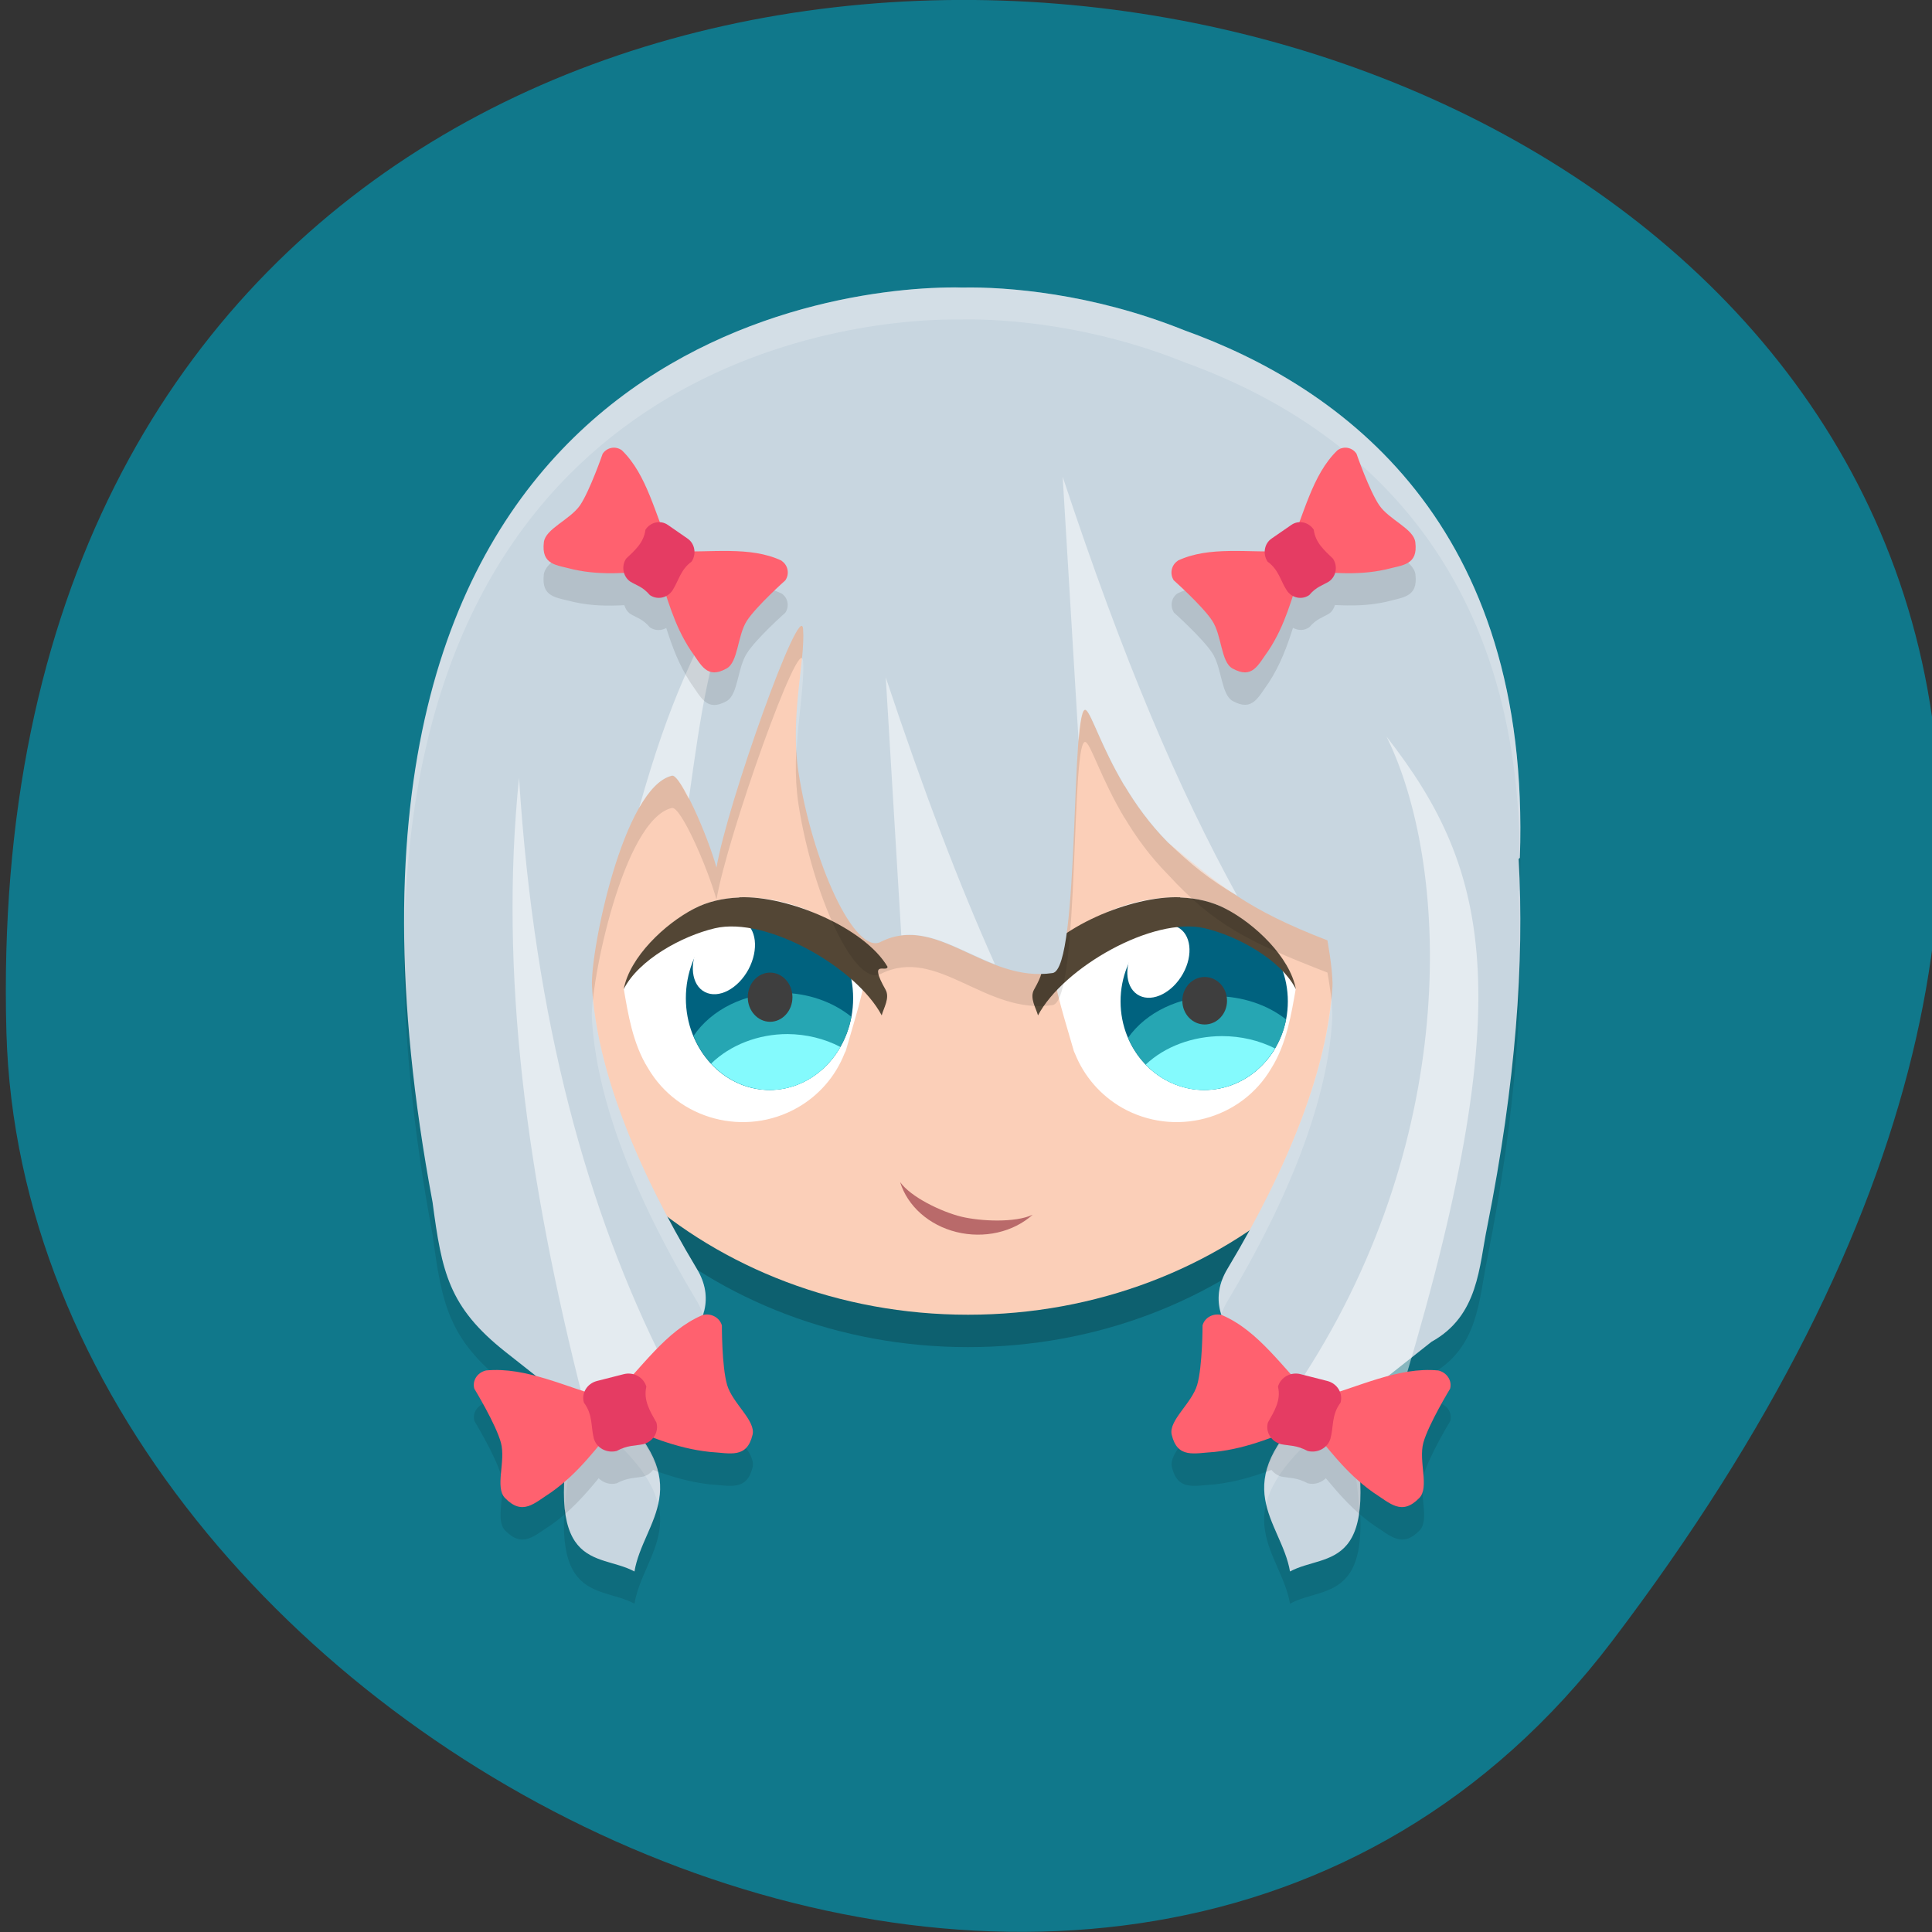 <svg xmlns="http://www.w3.org/2000/svg" viewBox="0 0 48 48"><rect x="0" y="0" width="48" height="48" fill="#333333" stroke="none"/><path d="m 40.05 40.777 c 32.11 -42.26 -41.07 -58.61 -39.891 -15.14 c 0.484 17.727 27.609 31.3 39.891 15.14" fill="#10788b"/><path d="m 35.656 23.09 c 0 -5.73 -5.195 -10.379 -11.605 -10.379 c -6.41 0 -11.605 4.648 -11.605 10.379 c 0 5.73 5.195 10.379 11.605 10.379 c 6.41 0 11.605 -4.648 11.605 -10.379" fill-opacity="0.2"/><path d="m 35.656 22.289 c 0 -5.73 -5.195 -10.379 -11.605 -10.379 c -6.41 0 -11.605 4.648 -11.605 10.379 c 0 5.73 5.195 10.375 11.605 10.375 c 6.41 0 11.605 -4.645 11.605 -10.375" fill="#fbcfb8"/><path d="m 17.25 22.574 c 1.313 -0.688 3.566 -0.039 4.316 1.242 c -0.078 0.781 -0.352 1.578 -0.551 2.285 c -0.004 0.004 -0.004 0.008 -0.004 0.012 c -0.012 0.02 -0.02 0.043 -0.031 0.063 c -0.223 0.566 -0.633 1.039 -1.168 1.344 c -1.297 0.738 -2.961 0.301 -3.711 -0.98 c -0.383 -0.609 -0.5 -1.371 -0.602 -1.961 c 0.148 -0.797 1.02 -1.621 1.75 -2" fill="#fff"/><path d="m 17.04 24.801 c 0 -1.262 0.93 -2.281 2.078 -2.281 c 1.148 0 2.078 1.02 2.078 2.281 c 0 1.258 -0.93 2.277 -2.078 2.277 c -1.148 0 -2.078 -1.02 -2.078 -2.277" fill="#00627f"/><path d="m 18.598 24.08 c 0.258 -0.488 0.199 -1.023 -0.141 -1.195 c -0.336 -0.176 -0.82 0.078 -1.082 0.566 c -0.262 0.488 -0.199 1.023 0.137 1.195 c 0.34 0.176 0.824 -0.078 1.086 -0.566" fill="#fff"/><path d="m 19.414 24.668 c -0.902 0 -1.738 0.41 -2.184 1.07 c 0.336 0.816 1.078 1.34 1.891 1.344 c 0.984 -0.004 1.832 -0.762 2.031 -1.82 c -0.469 -0.379 -1.094 -0.594 -1.742 -0.594" fill="#26a6b3"/><path d="m 19.566 25.691 c -0.727 0 -1.422 0.27 -1.898 0.734 c 0.387 0.418 0.91 0.652 1.453 0.656 c 0.715 0 1.379 -0.406 1.758 -1.07 c -0.395 -0.207 -0.848 -0.316 -1.313 -0.32" fill="#84fafd"/><path d="m 18.578 24.777 c 0 -0.34 0.25 -0.613 0.555 -0.613 c 0.305 0 0.555 0.273 0.555 0.613 c 0 0.336 -0.25 0.609 -0.555 0.609 c -0.305 0 -0.555 -0.273 -0.555 -0.609" fill="#3e3e3e"/><path d="m 18.371 22.293 c 1.223 -0.047 3.117 0.766 3.68 1.727 c -0.016 0.156 -0.488 -0.207 -0.051 0.566 c 0.117 0.207 -0.051 0.465 -0.094 0.641 c -0.629 -1.184 -2.859 -2.469 -4.148 -2.164 c -0.813 0.191 -1.891 0.781 -2.262 1.512 c 0.148 -0.797 1.023 -1.625 1.75 -2 c 0.328 -0.172 0.715 -0.262 1.121 -0.277" fill="#534635"/><path d="m 30.441 22.574 c -1.313 -0.688 -3.566 -0.039 -4.316 1.242 c 0.078 0.781 0.352 1.578 0.551 2.285 c 0 0.004 0 0.008 0.004 0.012 c 0.008 0.02 0.016 0.043 0.027 0.063 c 0.227 0.566 0.637 1.039 1.168 1.344 c 1.301 0.738 2.961 0.301 3.711 -0.98 c 0.383 -0.609 0.5 -1.371 0.605 -1.961 c -0.148 -0.797 -1.023 -1.621 -1.75 -2" fill="#fff"/><path d="m 27.84 24.879 c 0 -1.215 0.93 -2.199 2.078 -2.199 c 1.148 0 2.078 0.984 2.078 2.199 c 0 1.215 -0.93 2.199 -2.078 2.199 c -1.148 0 -2.078 -0.984 -2.078 -2.199" fill="#00627f"/><path d="m 29.391 24.19 c 0.262 -0.469 0.199 -0.988 -0.137 -1.156 c -0.336 -0.168 -0.824 0.078 -1.086 0.547 c -0.258 0.473 -0.199 0.988 0.141 1.156 c 0.336 0.168 0.82 -0.078 1.082 -0.547" fill="#fff"/><path d="m 30.21 24.75 c -0.906 0 -1.738 0.398 -2.184 1.035 c 0.336 0.789 1.078 1.297 1.895 1.297 c 0.984 -0.004 1.832 -0.734 2.031 -1.754 c -0.469 -0.371 -1.094 -0.574 -1.742 -0.578" fill="#26a6b3"/><path d="m 30.363 25.742 c -0.73 0 -1.422 0.258 -1.898 0.707 c 0.387 0.406 0.91 0.633 1.453 0.633 c 0.715 -0.004 1.379 -0.391 1.758 -1.035 c -0.395 -0.199 -0.848 -0.305 -1.313 -0.305" fill="#84fafd"/><path d="m 29.375 24.863 c 0 -0.328 0.25 -0.59 0.555 -0.59 c 0.305 0 0.555 0.262 0.555 0.59 c 0 0.328 -0.25 0.59 -0.555 0.59 c -0.305 0 -0.555 -0.262 -0.555 -0.59" fill="#3e3e3e"/><path d="m 29.32 22.293 c -1.223 -0.047 -3.117 0.766 -3.68 1.727 c 0.016 0.156 0.488 -0.207 0.051 0.566 c -0.117 0.207 0.051 0.465 0.098 0.641 c 0.625 -1.184 2.855 -2.469 4.145 -2.164 c 0.813 0.191 1.891 0.781 2.262 1.512 c -0.148 -0.797 -1.02 -1.625 -1.75 -2 c -0.328 -0.172 -0.715 -0.262 -1.121 -0.277" fill="#534635"/><path d="m 23.727 7.938 c -3.684 -0.004 -16.863 2 -12.98 22.734 c 0.23 1.73 0.398 2.594 1.809 3.711 l 1.727 1.367 c -0.879 4.188 0.566 3.594 1.48 4.094 c 0.211 -1.262 1.629 -2.156 -0.598 -4.152 c 1.113 -0.809 3.02 -1.922 2.148 -3.371 c -1.551 -2.586 -2.5 -5.02 -2.605 -7.02 c -0.047 -0.844 0.77 -4.938 1.984 -5.227 c 0.219 -0.055 0.895 1.5 1.109 2.277 c 0.258 -1.551 2.098 -6.719 2.152 -5.922 c 0.055 0.813 -0.328 2.137 -0.117 3.539 c 0.344 2.25 1.395 4.559 2.043 4.23 c 1.41 -0.711 2.594 1.023 4.273 0.773 c 0.691 -0.102 0.438 -6.84 0.832 -6.527 c 0.137 0.105 0.383 0.914 0.941 1.855 c 0 0.016 0.004 0.02 0.008 0.008 c 0.277 0.465 0.629 0.961 1.086 1.422 c 1.137 1.234 1.961 1.66 3.961 2.434 c 0.09 0.508 0.133 0.926 0.125 1.137 c -0.109 2 -1.059 4.438 -2.609 7.02 c -0.867 1.449 1.035 2.563 2.148 3.371 c -2.227 1.996 -0.809 2.891 -0.594 4.152 c 0.914 -0.5 2.359 0.094 1.477 -4.094 l 2.039 -1.613 c 1.176 -0.656 1.176 -1.867 1.387 -2.879 c 0.707 -3.551 0.922 -6.563 0.777 -9.121 c 0.008 -0.008 0.02 -0.016 0.031 -0.023 c 0.289 -8.297 -4.414 -11.703 -8.344 -13.12 c -2.281 -0.918 -4.422 -1.078 -5.512 -1.059 c -0.059 0 -0.117 0 -0.18 0 m -5.926 14.414 c 0 0 -0.059 -0.023 0 0" fill-opacity="0.102"/><path d="m 23.727 7.141 c -3.684 -0.004 -16.863 2 -12.98 22.73 c 0.23 1.734 0.398 2.598 1.809 3.715 l 1.727 1.363 c -0.879 4.191 0.566 3.598 1.48 4.094 c 0.211 -1.258 1.629 -2.152 -0.598 -4.148 c 1.113 -0.809 3.02 -1.922 2.148 -3.371 c -1.551 -2.586 -2.5 -5.03 -2.605 -7.02 c -0.047 -0.844 0.77 -4.938 1.984 -5.23 c 0.219 -0.051 0.895 1.5 1.109 2.281 c 0.258 -1.555 2.098 -6.719 2.152 -5.922 c 0.055 0.813 -0.328 2.137 -0.117 3.539 c 0.344 2.246 1.395 4.559 2.043 4.23 c 1.41 -0.715 2.594 1.02 4.273 0.773 c 0.691 -0.102 0.438 -6.84 0.832 -6.531 c 0.137 0.109 0.383 0.918 0.941 1.859 c 0 0.016 0.004 0.02 0.008 0.008 c 0.277 0.465 0.629 0.961 1.086 1.422 c 1.32 1.082 1.941 1.652 3.961 2.43 c 0.09 0.512 0.133 0.93 0.125 1.141 c -0.109 1.996 -1.059 4.438 -2.609 7.02 c -0.867 1.449 1.035 2.563 2.148 3.371 c -2.227 1.996 -0.809 2.891 -0.594 4.148 c 0.914 -0.496 2.359 0.098 1.477 -4.094 l 2.039 -1.613 c 1.176 -0.652 1.176 -1.863 1.387 -2.875 c 0.707 -3.551 0.922 -6.563 0.777 -9.121 c 0.008 -0.008 0.02 -0.016 0.031 -0.027 c 0.289 -8.293 -4.414 -11.699 -8.344 -13.11 c -2.281 -0.918 -4.422 -1.082 -5.512 -1.059 c -0.059 0 -0.117 -0.004 -0.18 -0.004 m -5.926 14.418 c 0 0 -0.059 -0.023 0 0" fill="#c8d6e0"/><g fill="#fff"><path d="m 23.727 7.141 c -3.25 -0.004 -13.887 1.57 -13.68 16.184 c 0.184 -13.875 10.488 -15.391 13.68 -15.387 c 0.063 0 0.121 0 0.18 0 c 1.09 -0.02 3.23 0.141 5.512 1.059 c 3.801 1.367 8.305 4.609 8.34 12.316 c 0.289 -8.293 -4.41 -11.699 -8.34 -13.11 c -2.281 -0.918 -4.426 -1.078 -5.512 -1.059 c -0.059 0 -0.117 0 -0.18 0 m -3.805 9.211 c -0.063 0.66 -0.191 1.477 -0.133 2.348 c 0.039 -0.902 0.199 -1.711 0.164 -2.273 c -0.004 -0.043 -0.016 -0.066 -0.031 -0.074 m 17.82 5.773 c -0.004 0.004 -0.008 0.008 -0.016 0.012 c 0.027 0.461 0.027 0.949 0.031 1.438 c 0.012 -0.5 0 -0.977 -0.016 -1.449 m -4.668 2.664 c -0.176 1.945 -1.102 4.27 -2.578 6.734 c -0.242 0.402 -0.258 0.77 -0.148 1.121 c 0.035 -0.105 0.082 -0.211 0.148 -0.32 c 1.551 -2.59 2.5 -5.03 2.605 -7.03 c 0.008 -0.113 -0.004 -0.293 -0.027 -0.508 m -18.34 0.004 c -0.023 0.215 -0.035 0.391 -0.027 0.504 c 0.105 2 1.055 4.438 2.609 7.03 c 0.066 0.109 0.109 0.215 0.145 0.32 c 0.109 -0.348 0.094 -0.719 -0.145 -1.117 c -1.48 -2.469 -2.406 -4.797 -2.582 -6.734 m 0.883 10.574 c -0.152 0.105 -0.316 0.227 -0.453 0.324 c 0.734 0.656 1.07 1.195 1.184 1.668 c 0.125 -0.555 0.008 -1.18 -0.73 -1.992 m 16.574 0 c -0.738 0.813 -0.855 1.438 -0.734 1.992 c 0.117 -0.473 0.453 -1.012 1.188 -1.668 c -0.137 -0.098 -0.301 -0.219 -0.453 -0.324 m -18.03 0.289 c -0.133 0.813 -0.18 1.441 -0.129 1.871 c 0.023 -0.477 0.086 -1.031 0.246 -1.777 m 19.359 -0.094 l -0.117 0.094 c 0.16 0.746 0.223 1.301 0.246 1.777 c 0.051 -0.43 0.004 -1.063 -0.129 -1.871" fill-opacity="0.2"/><path d="m 26.402 11.852 l 0.395 6.555 c 0.043 -0.508 0.098 -0.836 0.188 -0.762 c 0.137 0.105 0.383 0.914 0.941 1.855 c 0 0.016 0.004 0.023 0.008 0.008 c 0.277 0.465 0.629 0.961 1.086 1.422 c 0.563 0.539 1.027 0.926 1.715 1.32 c -1.465 -2.668 -2.816 -5.828 -4.332 -10.402 m -7.984 2.082 c -1.211 2.371 -1.766 3.402 -2.539 6.137 c 0.246 -0.426 0.516 -0.727 0.816 -0.797 c 0.086 -0.023 0.246 0.242 0.418 0.578 c 0.324 -2.289 0.445 -3.227 1.305 -5.918 m 3.586 2.879 l 0.387 6.43 c 0.777 -0.102 1.508 0.406 2.328 0.719 c -0.887 -1.98 -1.77 -4.289 -2.719 -7.145 m 12.445 1.484 c 1.555 3.145 1.867 9.836 -2.059 15.895 c 0.27 0.578 2.309 2.266 2.223 1.063 c 3.227 -10.379 2.441 -13.617 -0.164 -16.957 m -2.059 15.895 c -0.074 0.129 -0.133 0.242 -0.203 0.367 c 0.012 0.008 0.023 0.02 0.039 0.027 c 0.055 -0.129 0.109 -0.254 0.164 -0.395 m -19.492 -14.867 c -0.496 4.832 0.184 9.949 1.613 15.523 l 0.656 0.043 c 1.043 0.434 0.004 -0.027 0 0 c 0.402 -0.293 0.906 -0.625 1.348 -0.996 c -1.91 -3.797 -3.23 -8.48 -3.617 -14.57" fill-opacity="0.502"/></g><path d="m 25.656 30.18 c -0.484 0.434 -1.207 0.598 -1.891 0.43 c -0.684 -0.168 -1.219 -0.645 -1.402 -1.242 c 0.266 0.375 1.027 0.738 1.516 0.859 c 0.484 0.117 1.344 0.156 1.777 -0.047" fill="#b96a6a"/><path d="m 15.191 11.934 c -0.086 0.016 -0.168 0.063 -0.219 0.145 c 0 0 -0.313 0.902 -0.563 1.273 c -0.25 0.371 -0.859 0.586 -0.898 0.922 c -0.066 0.574 0.309 0.566 0.734 0.68 c 0.445 0.102 0.859 0.102 1.266 0.082 c 0.027 0.086 0.07 0.16 0.148 0.215 c 0.16 0.098 0.309 0.125 0.488 0.336 c 0.125 0.086 0.277 0.086 0.406 0.016 c 0.148 0.461 0.313 0.918 0.609 1.367 c 0.262 0.363 0.395 0.723 0.891 0.449 c 0.289 -0.164 0.262 -0.82 0.508 -1.195 c 0.242 -0.375 0.949 -1 0.949 -1 c 0.109 -0.16 0.066 -0.379 -0.094 -0.48 c -0.633 -0.301 -1.387 -0.25 -2.168 -0.238 c -0.008 -0.125 -0.063 -0.246 -0.168 -0.32 l -0.484 -0.336 c -0.063 -0.039 -0.129 -0.055 -0.199 -0.059 c -0.25 -0.684 -0.484 -1.34 -0.949 -1.793 c -0.078 -0.055 -0.172 -0.07 -0.258 -0.055 m 18.297 -0.004 c -0.086 -0.016 -0.18 0 -0.258 0.059 c -0.465 0.449 -0.699 1.109 -0.949 1.789 c -0.066 0.004 -0.137 0.02 -0.199 0.059 l -0.484 0.34 c -0.109 0.074 -0.16 0.191 -0.164 0.316 c -0.785 -0.012 -1.539 -0.063 -2.172 0.238 c -0.16 0.102 -0.199 0.32 -0.094 0.48 c 0 0 0.707 0.633 0.949 1 c 0.246 0.375 0.219 1.031 0.508 1.195 c 0.496 0.273 0.629 -0.086 0.891 -0.445 c 0.297 -0.453 0.461 -0.91 0.609 -1.371 c 0.129 0.07 0.281 0.074 0.406 -0.016 c 0.18 -0.211 0.328 -0.238 0.488 -0.336 c 0.078 -0.051 0.121 -0.129 0.148 -0.215 c 0.406 0.02 0.82 0.02 1.266 -0.078 c 0.422 -0.117 0.801 -0.109 0.734 -0.68 c -0.039 -0.34 -0.648 -0.555 -0.898 -0.922 c -0.25 -0.371 -0.563 -1.277 -0.563 -1.277 c -0.051 -0.078 -0.133 -0.129 -0.219 -0.145 m -15.879 21.535 c -0.051 -0.004 -0.105 0 -0.156 0.016 c -0.68 0.289 -1.188 0.871 -1.719 1.465 c -0.078 -0.02 -0.156 -0.023 -0.238 -0.004 l -0.66 0.168 c -0.145 0.039 -0.246 0.141 -0.301 0.262 c -0.848 -0.281 -1.656 -0.594 -2.461 -0.516 c -0.211 0.051 -0.34 0.25 -0.285 0.449 c 0 0 0.531 0.879 0.66 1.344 c 0.125 0.461 -0.156 1.109 0.102 1.375 c 0.438 0.449 0.719 0.133 1.141 -0.137 c 0.496 -0.348 0.848 -0.754 1.184 -1.16 c 0.113 0.113 0.281 0.168 0.449 0.125 c 0.277 -0.148 0.449 -0.125 0.66 -0.168 c 0.102 -0.027 0.184 -0.09 0.242 -0.164 c 0.438 0.16 0.887 0.301 1.41 0.359 c 0.508 0.031 0.918 0.172 1.063 -0.426 c 0.086 -0.352 -0.5 -0.781 -0.633 -1.242 c -0.133 -0.461 -0.129 -1.477 -0.129 -1.477 c -0.043 -0.148 -0.176 -0.25 -0.328 -0.27 m 12.602 0 c -0.156 0.02 -0.289 0.121 -0.332 0.27 c 0 0 0.004 1.016 -0.129 1.477 c -0.133 0.457 -0.719 0.891 -0.633 1.242 c 0.145 0.598 0.555 0.457 1.063 0.426 c 0.523 -0.059 0.973 -0.199 1.41 -0.359 c 0.059 0.074 0.141 0.137 0.242 0.164 c 0.215 0.043 0.383 0.02 0.66 0.168 c 0.168 0.043 0.336 -0.016 0.449 -0.125 c 0.34 0.406 0.688 0.813 1.184 1.16 c 0.422 0.27 0.707 0.586 1.145 0.137 c 0.258 -0.266 -0.027 -0.914 0.102 -1.375 c 0.125 -0.461 0.66 -1.344 0.66 -1.344 c 0.055 -0.199 -0.074 -0.402 -0.289 -0.449 c -0.805 -0.078 -1.609 0.234 -2.461 0.516 c -0.051 -0.121 -0.156 -0.227 -0.301 -0.262 l -0.66 -0.168 c -0.078 -0.02 -0.16 -0.016 -0.238 0.004 c -0.531 -0.594 -1.035 -1.176 -1.715 -1.465 c -0.055 -0.016 -0.105 -0.02 -0.156 -0.016" fill-opacity="0.102"/><path d="m 12.07 34.05 c -0.211 0.051 -0.344 0.254 -0.285 0.453 c 0 0 0.535 0.879 0.66 1.34 c 0.125 0.461 -0.156 1.113 0.102 1.375 c 0.438 0.449 0.719 0.133 1.141 -0.137 c 0.715 -0.504 1.133 -1.121 1.637 -1.699 c 0.746 0.262 1.426 0.598 2.313 0.691 c 0.508 0.031 0.914 0.172 1.059 -0.426 c 0.086 -0.352 -0.5 -0.781 -0.633 -1.242 c -0.133 -0.461 -0.129 -1.477 -0.129 -1.477 c -0.059 -0.199 -0.277 -0.313 -0.484 -0.254 c -0.922 0.395 -1.5 1.309 -2.297 2.094 c -1.098 -0.301 -2.078 -0.816 -3.082 -0.719" fill="#ff616f"/><path d="m 14.832 34.31 c -0.246 0.063 -0.395 0.305 -0.324 0.539 c 0.227 0.305 0.168 0.594 0.246 0.891 c 0.066 0.234 0.32 0.371 0.566 0.309 c 0.277 -0.148 0.449 -0.125 0.66 -0.168 c 0.246 -0.063 0.395 -0.305 0.328 -0.539 c -0.156 -0.277 -0.328 -0.551 -0.25 -0.891 c -0.066 -0.234 -0.32 -0.375 -0.566 -0.309" fill="#e53c63"/><path d="m 35.738 34.05 c 0.211 0.051 0.344 0.254 0.289 0.453 c 0 0 -0.535 0.879 -0.664 1.34 c -0.125 0.461 0.156 1.113 -0.102 1.375 c -0.438 0.449 -0.719 0.133 -1.141 -0.137 c -0.715 -0.504 -1.129 -1.121 -1.637 -1.699 c -0.742 0.262 -1.426 0.598 -2.309 0.691 c -0.508 0.031 -0.918 0.172 -1.063 -0.426 c -0.086 -0.352 0.5 -0.781 0.633 -1.242 c 0.133 -0.461 0.133 -1.477 0.133 -1.477 c 0.055 -0.199 0.273 -0.313 0.484 -0.254 c 0.918 0.395 1.5 1.309 2.293 2.094 c 1.098 -0.301 2.078 -0.816 3.082 -0.719" fill="#ff616f"/><path d="m 32.977 34.31 c 0.246 0.063 0.395 0.305 0.328 0.539 c -0.227 0.305 -0.168 0.594 -0.25 0.891 c -0.066 0.234 -0.32 0.371 -0.566 0.309 c -0.277 -0.148 -0.449 -0.125 -0.66 -0.168 c -0.246 -0.063 -0.395 -0.305 -0.328 -0.539 c 0.156 -0.277 0.332 -0.551 0.25 -0.891 c 0.066 -0.234 0.32 -0.375 0.566 -0.309" fill="#e53c63"/><path d="m 19.418 13.934 c 0.16 0.105 0.203 0.324 0.094 0.484 c 0 0 -0.707 0.629 -0.953 1 c -0.242 0.371 -0.215 1.031 -0.508 1.191 c -0.492 0.273 -0.625 -0.086 -0.887 -0.445 c -0.43 -0.648 -0.582 -1.316 -0.816 -1.973 c -0.688 0.02 -1.348 0.125 -2.098 -0.043 c -0.426 -0.113 -0.805 -0.105 -0.738 -0.676 c 0.039 -0.336 0.648 -0.555 0.902 -0.922 c 0.246 -0.371 0.559 -1.277 0.559 -1.277 c 0.109 -0.16 0.32 -0.199 0.477 -0.086 c 0.629 0.609 0.82 1.586 1.23 2.508 c 0.988 0.043 1.949 -0.137 2.738 0.234" fill="#ff616f"/><path d="m 17.08 13.379 c 0.184 0.125 0.23 0.383 0.102 0.574 c -0.277 0.203 -0.32 0.477 -0.477 0.719 c -0.129 0.188 -0.375 0.238 -0.559 0.113 c -0.18 -0.211 -0.328 -0.238 -0.488 -0.336 c -0.18 -0.125 -0.227 -0.383 -0.102 -0.57 c 0.215 -0.203 0.441 -0.398 0.48 -0.719 c 0.125 -0.191 0.375 -0.246 0.559 -0.117" fill="#e53c63"/><path d="m 29.26 13.934 c -0.16 0.105 -0.203 0.324 -0.098 0.484 c 0 0 0.707 0.629 0.953 1 c 0.246 0.371 0.215 1.031 0.508 1.191 c 0.496 0.273 0.629 -0.086 0.891 -0.445 c 0.43 -0.648 0.578 -1.316 0.813 -1.973 c 0.691 0.02 1.352 0.125 2.102 -0.043 c 0.426 -0.113 0.805 -0.105 0.734 -0.676 c -0.039 -0.336 -0.648 -0.555 -0.898 -0.922 c -0.25 -0.371 -0.563 -1.277 -0.563 -1.277 c -0.105 -0.16 -0.32 -0.199 -0.473 -0.086 c -0.633 0.609 -0.824 1.586 -1.23 2.508 c -0.992 0.043 -1.949 -0.137 -2.738 0.234" fill="#ff616f"/><path d="m 31.594 13.379 c -0.184 0.125 -0.227 0.383 -0.102 0.574 c 0.281 0.203 0.32 0.477 0.48 0.719 c 0.125 0.188 0.375 0.238 0.555 0.113 c 0.18 -0.211 0.328 -0.238 0.488 -0.336 c 0.184 -0.125 0.227 -0.383 0.102 -0.57 c -0.211 -0.203 -0.438 -0.398 -0.477 -0.719 c -0.125 -0.191 -0.379 -0.246 -0.559 -0.117" fill="#e53c63"/></svg>